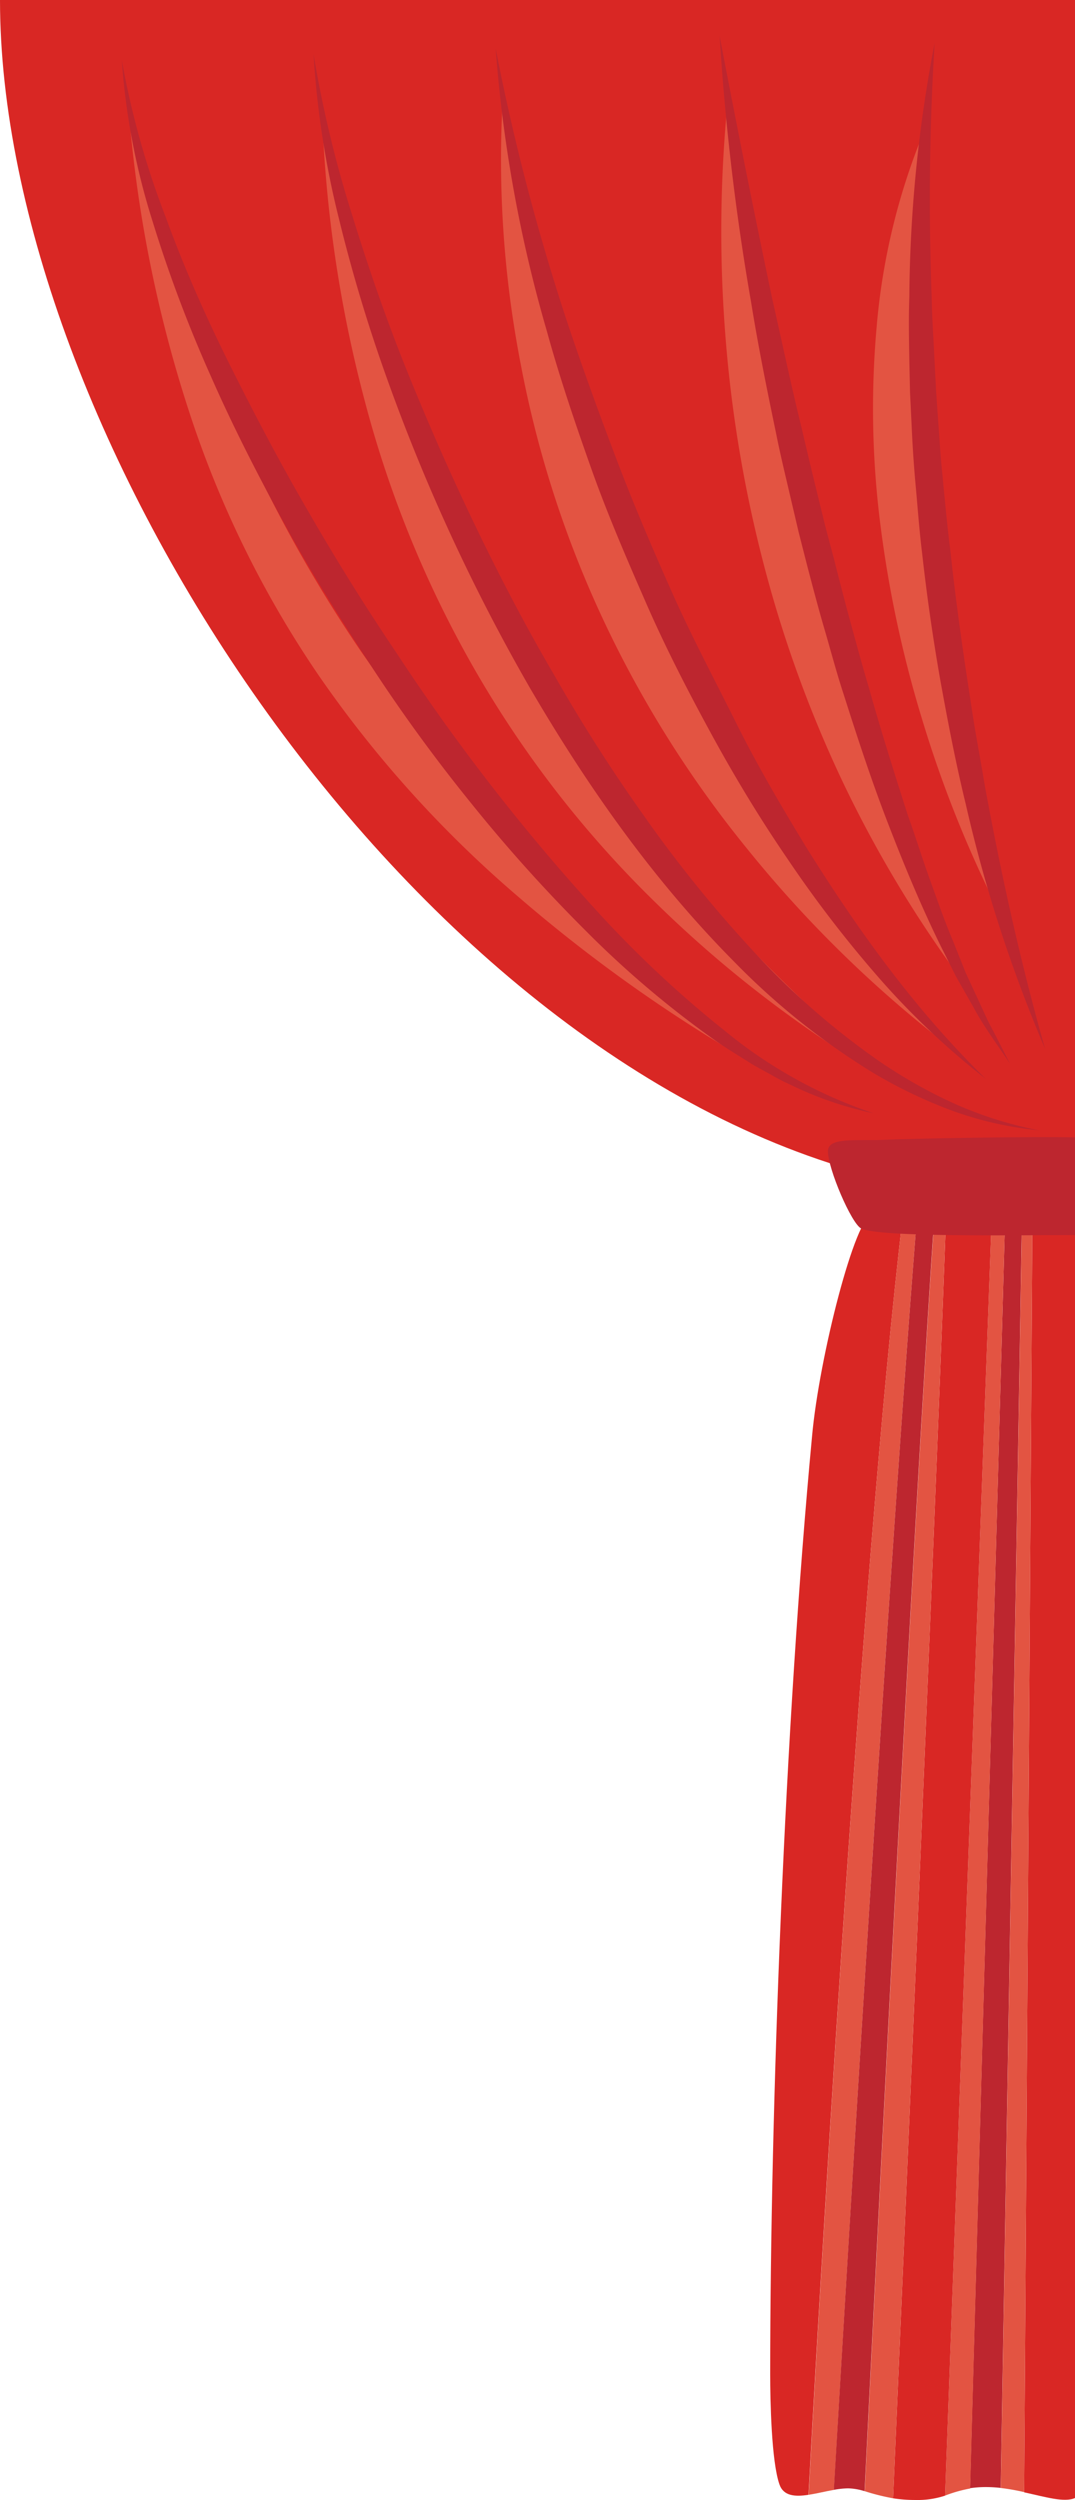 <svg xmlns="http://www.w3.org/2000/svg" viewBox="0 0 151.58 352.21"><defs><style>.cls-1{fill:#d92724;}.cls-2{fill:#e35442;}.cls-3{fill:#bd262f;}</style></defs><g id="레이어_2" data-name="레이어 2"><g id="_C__2" data-name="©©C©₩[_2"><path class="cls-1" d="M0,0H151.58V165.66H123.16C56.84,148.69,0,60.29,0,0Z"/><path class="cls-2" d="M18.42,18.55a183.56,183.56,0,0,0,8.3,39.61,146.11,146.11,0,0,0,18.22,37,162.17,162.17,0,0,0,28.14,31.18,213.72,213.72,0,0,0,34.69,24.37c-10.61-9.16-21.1-18.24-30.81-27.94A219.76,219.76,0,0,1,50.85,91.7a196.56,196.56,0,0,1-19-35.19C26.7,44.19,22.62,31.41,18.42,18.55Z"/><path class="cls-2" d="M45.45,16.72a182.08,182.08,0,0,0,6,39.83A155,155,0,0,0,67,94.44a150.85,150.85,0,0,0,25.62,32.9,167.4,167.4,0,0,0,33.65,25.45A327.53,327.53,0,0,1,96.72,124a201.72,201.72,0,0,1-23.55-32.6A216.34,216.34,0,0,1,56.71,55.17C52.31,42.62,48.85,29.73,45.45,16.72Z"/><path class="cls-2" d="M70.88,14.12a150.73,150.73,0,0,0,2.55,37.21,150.57,150.57,0,0,0,11.64,36,156.05,156.05,0,0,0,20.42,32.42,168.79,168.79,0,0,0,27.63,27.11C125,137,117,127.11,110,116.81a229.36,229.36,0,0,1-18.5-32.12A223.73,223.73,0,0,1,78.75,50.25C75.44,38.44,73.06,26.37,70.88,14.12Z"/><path class="cls-2" d="M102.63,14.05a186.48,186.48,0,0,0-.39,32.66,183.59,183.59,0,0,0,5.35,32.41,173.16,173.16,0,0,0,11.27,31.1,169.51,169.51,0,0,0,17.24,28.51c-4.52-10-9-20-12.85-30.12a289.68,289.68,0,0,1-9.82-30.79q-4-15.61-6.52-31.58C105.22,35.59,104,24.87,102.63,14.05Z"/><path class="cls-2" d="M130.13,18.89a92.44,92.44,0,0,0-6.52,27.19,129.39,129.39,0,0,0,.55,28,163.93,163.93,0,0,0,5.89,27.35,166.62,166.62,0,0,0,10.35,26.07c-1.86-9.12-4-18.08-5.76-27.07s-3.39-18-4.52-27a226.28,226.28,0,0,1-1.82-27.14A201.05,201.05,0,0,1,130.13,18.89Z"/><path class="cls-3" d="M17.17,8.44a97.79,97.79,0,0,0,4.33,22.7A191.41,191.41,0,0,0,29.73,53c3.14,7.14,6.72,14.11,10.49,21s8,13.54,12.3,20.11,9,13,14,19.16A219.71,219.71,0,0,0,82.46,131a139.18,139.18,0,0,0,18.45,15.63c1.66,1.17,3.44,2.21,5.15,3.31.89.51,1.79,1,2.69,1.49a29.47,29.47,0,0,0,2.74,1.41,50.34,50.34,0,0,0,11.67,4,66,66,0,0,1-21-11.65,155.29,155.29,0,0,1-17.35-16.14,288.48,288.48,0,0,1-28.86-37q-6.54-9.69-12.36-19.79c-3.92-6.71-7.53-13.56-11-20.49S26,37.82,23.37,30.6A119.36,119.36,0,0,1,17.17,8.44Z"/><path class="cls-3" d="M44.21,7.61A126.62,126.62,0,0,0,47.8,30.85a223.45,223.45,0,0,0,6.83,22.66,268.56,268.56,0,0,0,20,43.25c8.06,13.81,17.37,27.13,28.92,38.76A101.16,101.16,0,0,0,122.88,151a67.18,67.18,0,0,0,11.33,5.46,50.14,50.14,0,0,0,12.32,2.79,54.38,54.38,0,0,1-11.88-3.73,70,70,0,0,1-10.66-6,107.72,107.72,0,0,1-18.1-15.88,180.68,180.68,0,0,1-15-18.58q-6.9-9.7-12.77-20c-4-6.82-7.64-13.81-11.06-20.9s-6.58-14.28-9.53-21.56S52,37.89,49.69,30.41A163.78,163.78,0,0,1,44.21,7.61Z"/><path class="cls-3" d="M69.89,6.83a194.47,194.47,0,0,0,7.22,39.82c1.8,6.54,4,13,6.27,19.39s5,12.7,7.73,18.94,5.88,12.36,9.17,18.39,6.86,11.94,10.77,17.64a167.59,167.59,0,0,0,12.68,16.52A109.21,109.21,0,0,0,139,152c-10-9.77-18-20.93-25.22-32.48-3.55-5.81-7-11.69-10-17.71S97.55,89.72,94.8,83.55,89.39,71.17,87,64.89s-4.71-12.64-6.85-19A312.42,312.42,0,0,1,69.89,6.83Z"/><path class="cls-3" d="M101.47,5.07a342.06,342.06,0,0,0,4.43,37.45c1,6.21,2.25,12.4,3.54,18.57.61,3.09,1.37,6.15,2.08,9.22l1.08,4.61,1.17,4.59c.8,3.06,1.6,6.11,2.49,9.15s1.69,6.09,2.68,9.1c1.91,6,3.89,12.06,6.18,18s4.72,11.82,7.54,17.55l2.15,4.28,2.38,4.19c1.5,2.82,3.46,5.42,5.23,8.09l-2.18-4.25c-.36-.71-.76-1.4-1.09-2.12l-1-2.17-2-4.32-1.75-4.39c-1.24-2.9-2.26-5.89-3.33-8.84s-2-6-3.06-8.92c-1.92-6-3.82-12-5.5-18-.9-3-1.71-6-2.55-9.06s-1.61-6.07-2.38-9.11l-1.21-4.55-1.12-4.57q-1.12-4.57-2.19-9.16c-1.5-6.09-2.79-12.23-4.18-18.35C106.29,29.75,103.83,17.44,101.47,5.07Z"/><path class="cls-3" d="M131.79,6.05a195.34,195.34,0,0,0-3.57,35.78c-.11,3-.05,6,0,9l.1,4.5.22,4.5q.19,4.5.61,9c.27,3,.49,6,.86,9q1,9,2.55,17.84c1.07,5.92,2.2,11.83,3.63,17.68a202.64,202.64,0,0,0,11.17,34.41c-3.29-11.58-5.9-23.24-8.11-35-.29-1.46-.53-2.93-.78-4.4l-.78-4.41c-.52-2.93-.92-5.88-1.39-8.83-.87-5.89-1.69-11.79-2.31-17.71-.4-3-.65-5.91-.95-8.87-.13-1.48-.3-3-.41-4.45l-.32-4.45L132,55.18l-.23-4.46c-.14-3-.35-5.94-.4-8.91C130.93,29.91,131.05,18,131.79,6.05Z"/><path class="cls-3" d="M144.11,171l-3,179.51a18.81,18.81,0,0,0-2-.12,15.19,15.19,0,0,0-2.33.16L141.74,171Z"/><path class="cls-2" d="M141.74,171,136.8,350.59a19.9,19.9,0,0,0-3.54,1l6.59-180.55Z"/><path class="cls-1" d="M139.85,171.05,133.26,351.6a12.52,12.52,0,0,1-4.2.61,20.15,20.15,0,0,1-3.13-.24c.94-21.68,5.79-133.79,7.48-180.91Z"/><path class="cls-1" d="M151.58,171V351.93c-1.5.67-4.14-.14-7.17-.8L145.58,171Z"/><path class="cls-2" d="M145.58,171l-1.17,180.1a30.9,30.9,0,0,0-3.29-.58l3-179.51Z"/><path class="cls-2" d="M133.41,171.06c-1.69,47.12-6.54,159.23-7.48,180.91a30.88,30.88,0,0,1-4-1c.94-18.89,6.57-132,9.86-179.9Z"/><path class="cls-1" d="M114.5,202.38c1-11.19,6.15-31.29,8.52-31.29h4.31C121.2,222.51,115,332.83,114,351.48c-1.89.29-3.51.19-4.09-1.45-1.14-3.23-1.31-11.85-1.31-15.61C108.62,296.81,110.65,243.21,114.5,202.38Z"/><path class="cls-2" d="M129.33,171.07C125,224.91,118.74,331,117.6,350.78c-1.19.21-2.43.52-3.58.7,1-18.65,7.18-129,13.31-180.4Z"/><path class="cls-3" d="M131.77,171.07c-3.29,47.91-8.92,161-9.86,179.9a8.32,8.32,0,0,0-2.33-.4,11.81,11.81,0,0,0-2,.21C118.74,331,125,224.91,129.33,171.07Z"/><path class="cls-3" d="M151.58,160.24V174c-7.61,0-27.68.35-30.16-.93-1.38-.71-4.68-8.42-4.68-10.89,0-2,4-1.44,7.78-1.59C128,160.39,146.22,160.1,151.58,160.24Z"/></g></g></svg>